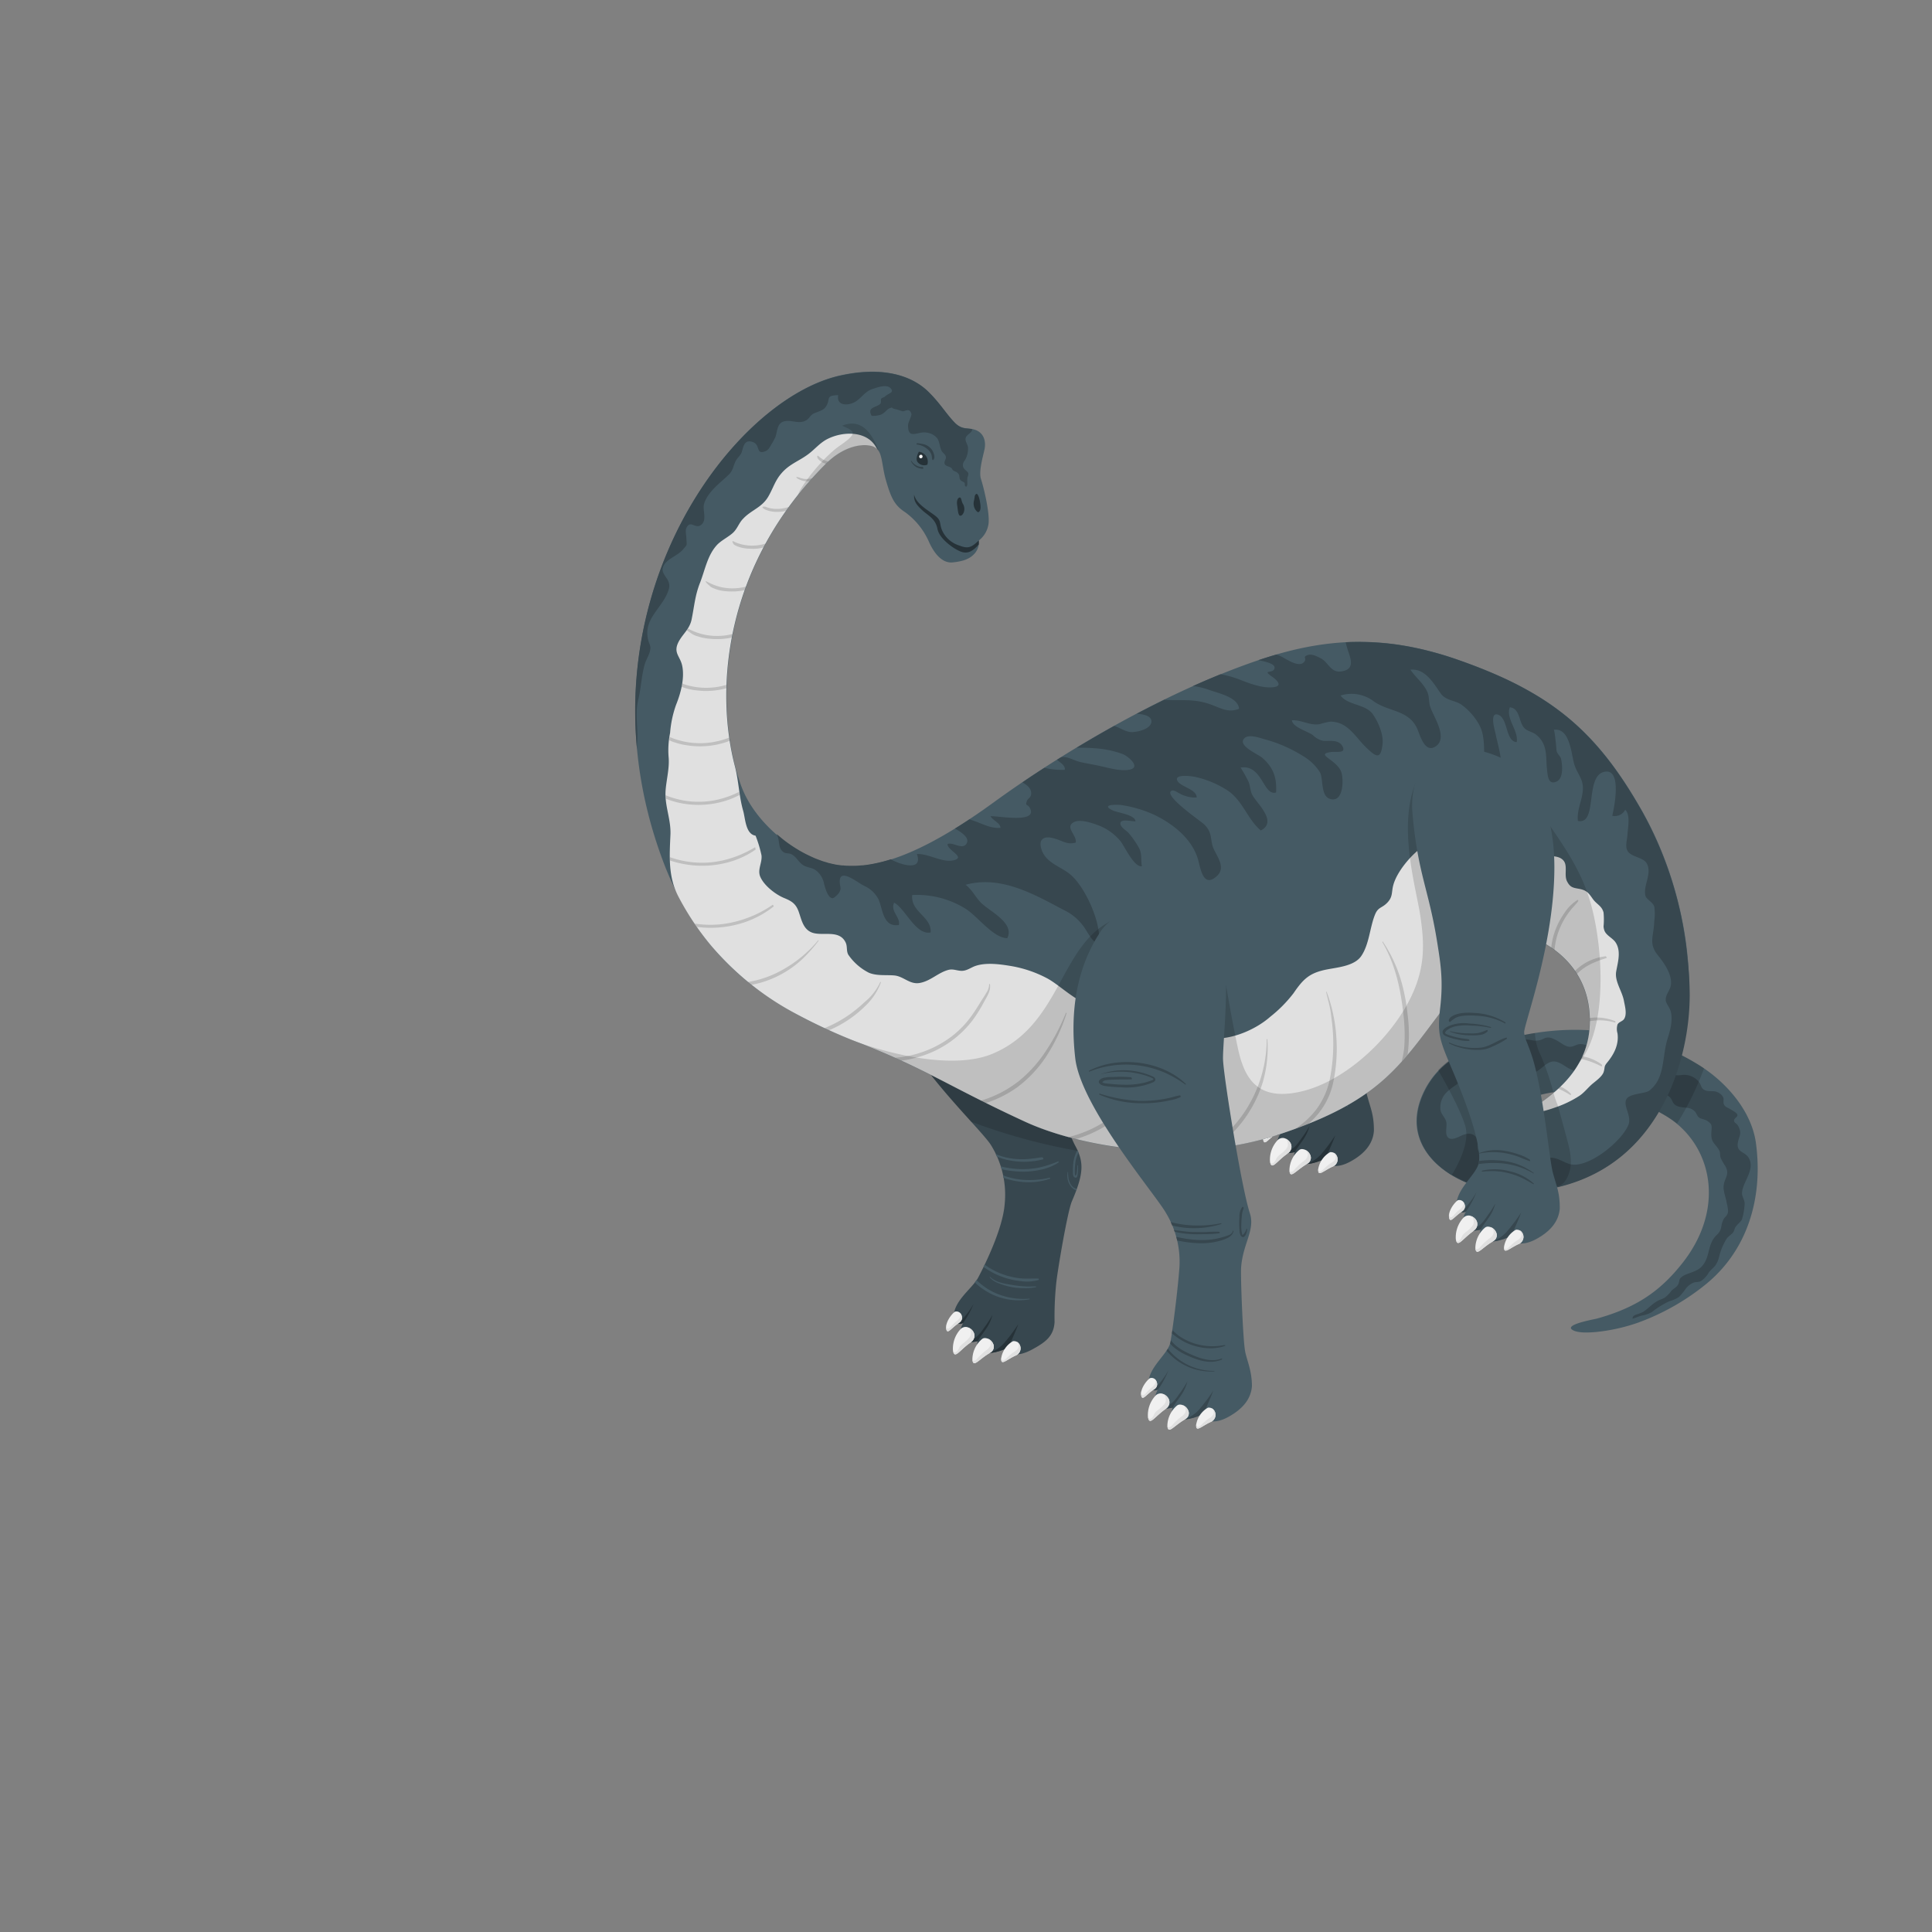 <svg xmlns="http://www.w3.org/2000/svg" viewBox="0 0 500 500"><rect x="0" y="0" width="500" height="500" fill="#808080" stroke="none"/><g id="freepik--dinosaur-2--inject-4"><g id="freepik--Sauropod--inject-4"><g id="freepik--Tail--inject-4"><path d="M375.86,274.81c10.65-6.59,38.15-15.22,64,.94,6.88,4.31,13.44,11.75,14.57,20.06,1.88,13.82-1.93,27.86-13.42,36.93a60.84,60.84,0,0,1-17.16,9.59,47.23,47.23,0,0,1-11,2.41c-2.27.18-4.81.22-6-.63-1.91-1.36,5.81-2.68,6.5-2.88,10.28-2.86,16.41-7.19,22.06-14.35,10.85-13.75,7.86-29.23-2.44-36.84-7-5.16-26.11-12.22-41.2-4-4.25,2.32,0,3.36,0,3.36l-8.28,3Z" style="fill:#455a64"></path><path d="M448.56,318.9c.28-.4.31-.93.59-1.36.39-.6,1.43-1.4,1.68-2a16.23,16.23,0,0,0,.67-3.78c.12-1.15-.67-2-.67-2.9,0-2.77,3.4-6,1.85-9-1-2-3.45-1.42-2.9-4.31.19-1,.77-1.92.53-2.94a4.52,4.52,0,0,0-.66-1.51c-.28-.38-1-.61-.87-1.2s.74-.72.84-1.16-.25-.65-.56-.91a23.32,23.32,0,0,0-2.22-1.29c-.83-.53-.84-1-.78-1.93s-.88-1.68-1.68-2c-1-.42-2.17,0-3.19-.48s-.9-1.36-1.47-2.08a4.91,4.91,0,0,0-3.43-1.86c-.85-.11-2,.27-2.78,0-1.68-.64-.75-1.38-1.19-2.81-.54-1.77-2.88-2.57-4.79-2.82-4-.53-8.13-4.81-12.31-2.6a7,7,0,0,1-5,.45,3.22,3.22,0,0,0-1.74-.15c-.87.24-1.58.8-2.56.62s-2.09-1.1-3.05-1.61c-1.18-.63-2.17-1.1-3.4-.45a4.3,4.3,0,0,1-2.74.44,20.52,20.52,0,0,0-4.22-.38,29.62,29.62,0,0,0-9.15,2.44c-.59.24-7.69,3.29-7.52,3.69l2.16,5c2.14-.64,3.49-2.93,5.67-3.45a10.51,10.51,0,0,1,5.63.27,18.26,18.26,0,0,0,3.67.68c2.53.46,3.12.85,5.24-.56,1.09-.73,2.06-1.91,3.39-2.19,2.72-.58,4.89,3.65,7.89,2,.69-.39.82-1.36,1.67-1.47s1.92,1,2.56,1.45c1.45,1,3.19,2.4,5,2.62,2.1.26,5.08-1.76,6.93-.42.94.69.85,1.91,1.62,2.72,1.33,1.4,3.3,1,4.69,2.11,1.1.9.64,2,2.39,2.58,1.57.49,3,0,4.25,1.26.45.44.57,1.19,1.12,1.6s1.37.44,2,.81c1.63,1,1.24,1.53,1.17,3.27-.09,2.3.84,2.54,1.91,4.19.55.85.22,1.34.5,2.17a14.71,14.71,0,0,0,1.22,2.14c1.13,2.12,0,2.73-.4,4.76-.28,1.51.5,3.17.74,4.72a10,10,0,0,1,.36,2.16c-.08,1.3-.79,1.31-1.24,2.28-.84,1.83-.12,2.4-1.7,3.91-2.57,2.45-1.54,5.73-3.94,8.22-1.6,1.65-4.55,1.63-5.56,3.1-.23.34-.22,1.1-.52,1.56-.45.72-1.19,1-1.73,1.59a8.15,8.15,0,0,1-1.68,1.73c-.62.39-1.45.56-2.11,1-1.27.75-2.31,1.95-3.55,2.73a14.71,14.71,0,0,1-1.75.67,1.94,1.94,0,0,0-.75.43s-.39.66-.09.59c.72-.17,1.46-.56,2.2-.75a8.1,8.1,0,0,0,2.68-.91,22.09,22.09,0,0,1,4.48-2.79,9.27,9.27,0,0,0,2.55-1.14,14.84,14.84,0,0,0,1.85-2.26,5,5,0,0,1,1.92-1.44c.62-.23,1.26-.09,1.88-.38a6.52,6.52,0,0,0,2.09-2.27c.46-.62,1.06-1.08,1.56-1.64a6.5,6.5,0,0,0,1.07-2.27,15.55,15.55,0,0,1,1.84-4.59C447.16,320,448.14,319.49,448.56,318.9Z" style="fill:#37474f"></path><path d="M428,270l-6,14.69A40.33,40.33,0,0,1,433,290c.34.25.68.51,1,.78a74.57,74.57,0,0,0,7-14.31c-.38-.26-.76-.52-1.15-.76A61.09,61.09,0,0,0,428,270Z" style="opacity:0.15"></path></g><path d="M272.92,342.19a84.11,84.11,0,0,1,.44-10.18c.37-3.45,2.91-18.47,4.05-21.13,3.09-7.14,3.16-10.13.88-14.32-3.21-5.89-12-34.93-12.21-39.55s2.92-29.1-2.05-33.59-20-9.74-26.18-.63-6.14,19.42-6.9,35c-.62,12.76,23.13,34.28,25.64,38.77A24.26,24.26,0,0,1,260,311.7c-.51,6.41-5.18,15.78-6.88,19-1.49,2.79-6.75,6.23-6.28,10.61.19,1.73,2.43,1.1,2.43,1.1a6.12,6.12,0,0,0-.86,3.32c.06,1,1.36,1.75,2.22,1.71a22.8,22.8,0,0,0,2.45-.35,2.3,2.3,0,0,0,.18,2.19c.74.85,2.47,1.13,4.55.61a13.48,13.48,0,0,0,3.34-1.28,1.28,1.28,0,0,0,.29,1.41c.65.57,2.43,1,5.78-.83S272.68,345.83,272.92,342.19Z" style="fill:#37474f"></path><path d="M278.29,296.56c-3.21-5.89-12-34.93-12.21-39.55s2.92-29.1-2.05-33.59-20-9.74-26.18-.63-6.14,19.42-6.9,35c-.46,9.53,12.67,23.95,20.39,32.51a155.48,155.48,0,0,0,27.59,7.55C278.74,297.44,278.53,297,278.29,296.56Z" style="opacity:0.15"></path><path d="M257.79,349.88a13.48,13.48,0,0,0,3.34-1.28c.43-1.39,1.52-3.46,2.41-5.92a46.19,46.19,0,0,1-3.68,4.91,8.46,8.46,0,0,1-4.05,2.54A8.07,8.07,0,0,0,257.79,349.88Z" style="fill:#263238"></path><path d="M249.41,347.08a2.41,2.41,0,0,0,1.2.35,22.8,22.8,0,0,0,2.45-.35c.62-1.22,1.79-2.55,2.53-3.78a11.37,11.37,0,0,0,1.26-3,33.06,33.06,0,0,1-1.8,2.83C253.81,344.77,252.68,347.08,249.41,347.08Z" style="fill:#263238"></path><path d="M248.64,341.84a.8.8,0,0,1-1.1-.28c.24,1.72,1.71.84,1.71.84a24.5,24.5,0,0,0,2.73-5A20.42,20.42,0,0,1,248.64,341.84Z" style="fill:#263238"></path><path d="M262.16,347.09a6.2,6.2,0,0,0-3.06,4.46c-.09,1.81,1,.7,3.06-.41.29-.15.56-.27.83-.4a2,2,0,0,0,.38-3.36A1.77,1.77,0,0,0,262.16,347.09Z" style="fill:#f0f0f0"></path><path d="M263.37,347.38a1.51,1.51,0,0,0-.28-.15c.74.6.93,1.7-.51,2.56s-2.38,2.19-2.91,2.31c-.35.08-.49-.41-.54-.73a1.13,1.13,0,0,0,0,.18c-.09,1.8,1,.7,3.06-.41.29-.15.56-.27.83-.4A2,2,0,0,0,263.37,347.38Z" style="fill:#e0e0e0"></path><path d="M254.83,346.29a1.19,1.19,0,0,0-.71.28,7,7,0,0,0-2.47,5.22c.17,2,1.19.64,3.37-.91.47-.33.89-.58,1.38-.89a1.73,1.73,0,0,0,.64-2.2A2.41,2.41,0,0,0,254.83,346.29Z" style="fill:#f0f0f0"></path><path d="M255,350.88c.47-.33.89-.58,1.38-.89a1.73,1.73,0,0,0,.64-2.2,2.69,2.69,0,0,0-1.42-1.38c.92.64,1.21,1.71,0,2.76a15.68,15.68,0,0,0-2.59,2.32c-.66.91-1.36.74-1.37.3C251.82,353.83,252.84,352.43,255,350.88Z" style="fill:#e0e0e0"></path><path d="M250.29,343.45a1.82,1.82,0,0,0-1.77.61,7.44,7.44,0,0,0-1.9,5.42c.34,2.14,1.31.58,3.49-1.24.42-.35.81-.62,1.25-.95a2,2,0,0,0,.44-2.78A2.68,2.68,0,0,0,250.29,343.45Z" style="fill:#f0f0f0"></path><path d="M250.65,343.57a1.93,1.93,0,0,1,0,2.83c-.95,1.14-2,1.45-2.43,2.44s-1.2,1.7-1.59.64c.34,2.14,1.31.58,3.49-1.24.42-.35.81-.62,1.25-.95a2,2,0,0,0,.44-2.78A2.9,2.9,0,0,0,250.65,343.57Z" style="fill:#e0e0e0"></path><path d="M247.12,339.47c-1,.75-2.45,2.78-2.24,4.32s.93.43,2.52-.84c.32-.26.62-.46.95-.7a1.51,1.51,0,0,0,.51-1.83A1.38,1.38,0,0,0,247.12,339.47Z" style="fill:#f0f0f0"></path><path d="M248.86,340.42a2.27,2.27,0,0,0-.36-.58c.36.59,0,1.38-1,2.13s-1.74,2-2.2,1.9-.38-.95-.37-1.15a3,3,0,0,0-.09,1.07c.22,1.54.93.43,2.52-.84.32-.26.62-.46.95-.7A1.51,1.51,0,0,0,248.86,340.42Z" style="fill:#e0e0e0"></path><path d="M277.68,303.19c0,.47-.06,1.41.56,1.57s.6-.58.66-.9a8.25,8.25,0,0,0,.06-2.22c0-.13-.16-.09-.15,0a7.23,7.23,0,0,1-.1,1.61,2.23,2.23,0,0,1-.19.78c-.34.52-.34-.1-.35-.32a16.23,16.23,0,0,1,.18-3.19,7.37,7.37,0,0,1,.78-2.21c-.08-.21-.17-.42-.27-.64a7.88,7.88,0,0,0-1.07,3.2A16,16,0,0,0,277.68,303.19Z" style="fill:#455a64"></path><path d="M234.63,262.62c.8.34,1.61.66,2.43.94a34.8,34.8,0,0,0,10,1.91c.89,0,1.77,0,2.66,0,.41,0,.81,0,1.22-.08a2.48,2.48,0,0,0,1-.18c.5-.27.37-.83,0-1.17a6.57,6.57,0,0,0-2-1,31.87,31.87,0,0,0-11.5-1.83s0,0,0,0a51.63,51.63,0,0,1,8.66,1.33,21.23,21.23,0,0,1,4,1.46,1.5,1.5,0,0,1,.4.2c.33.4-.05.43-.27.47a9.05,9.05,0,0,1-1,.05c-.82,0-1.64,0-2.45,0a35.31,35.31,0,0,1-8.67-1.3,32,32,0,0,1-4.24-1.52c-.3-.13-.67-.25-.8-.57s.16-.63.47-.84a4.48,4.48,0,0,1,2-.66,30,30,0,0,1,10.24,1c.29.07.16-.39,0-.46a23,23,0,0,0-5.57-1.17,21,21,0,0,0-5.07,0c-.95.13-3.27.78-2.87,2.16C233.45,262.06,234.09,262.38,234.63,262.62Z" style="fill:#455a64"></path><path d="M271.66,304.78a22.25,22.25,0,0,1-7.58.49,19.94,19.94,0,0,1-3.51-.75c-.33-.1-.66-.23-1-.36.05.22.08.43.12.65l.47.16a19.08,19.08,0,0,0,3.95.86,17,17,0,0,0,7.59-.76C271.82,305,271.78,304.76,271.66,304.78Z" style="fill:#455a64"></path><path d="M277.79,307.27c-1.19-1-1.37-2.52-1.37-4,0-.08-.07-.06-.09,0a4.62,4.62,0,0,0,.84,3.82,3.49,3.49,0,0,0,1.35,1c.05-.13.09-.26.14-.38A3.22,3.22,0,0,1,277.79,307.27Z" style="fill:#455a64"></path><path d="M266.41,336.09a17.91,17.91,0,0,1-9.91-2,16.49,16.49,0,0,1-3.78-2.82c-.14.2-.29.41-.46.62a17.51,17.51,0,0,0,3.73,2.7,16,16,0,0,0,10.43,1.68C266.5,336.29,266.49,336.08,266.41,336.09Z" style="fill:#455a64"></path><path d="M257.67,298.65c.11.22.22.45.32.68a15.29,15.29,0,0,0,3.39,1,20,20,0,0,0,8.51-.27c.31-.08,0-.59-.27-.56-1.41.19-2.79.43-4.22.49a19.4,19.4,0,0,1-3.88-.22A15.69,15.69,0,0,1,257.67,298.65Z" style="fill:#455a64"></path><path d="M268.72,330.9c-1.62-.07-3.21.09-4.82-.09a19.47,19.47,0,0,1-4.13-.94,19.27,19.27,0,0,1-3.81-1.81c-.39-.24-.77-.51-1.14-.78-.1.21-.2.4-.3.6.33.23.66.45,1,.66a19.17,19.17,0,0,0,4.14,2,19.54,19.54,0,0,0,4.46,1,10.81,10.81,0,0,0,4.67-.29C268.91,331.15,268.83,330.9,268.72,330.9Z" style="fill:#455a64"></path><path d="M273.84,300.57a29.64,29.64,0,0,1-5,1.61,21.86,21.86,0,0,1-5.17.37,24.71,24.71,0,0,1-4.68-.69c.08.25.16.49.23.74a26.35,26.35,0,0,0,4.62.6,20.19,20.19,0,0,0,5.26-.43,13.14,13.14,0,0,0,4.84-1.92C274,300.78,274,300.52,273.84,300.57Z" style="fill:#455a64"></path><path d="M268.05,332.92c-.94,0-1.88.07-2.82,0a29,29,0,0,1-3.36-.39c-1.95-.32-4.19-.64-5.64-2.09-.07-.07-.12.09-.08.14a5.39,5.39,0,0,0,2.32,1.54,18.79,18.79,0,0,0,3.21.95,15.66,15.66,0,0,0,3.27.29,13.1,13.1,0,0,0,3.13-.24C268.17,333.14,268.15,332.92,268.05,332.92Z" style="fill:#455a64"></path><path d="M250.17,266.56a36.3,36.3,0,0,1-4.3.19,41.18,41.18,0,0,1-4.44-.28c-.81-.09-1.61-.22-2.42-.35a19.8,19.8,0,0,0-2.31-.35c-.07,0-.1.14,0,.17a17.51,17.51,0,0,0,4.8,1.08,39.84,39.84,0,0,0,4.62.32,36.13,36.13,0,0,0,4.65-.24,5,5,0,0,0,3.45-1.4c.09-.1,0-.37-.16-.29A10.65,10.65,0,0,1,250.17,266.56Z" style="fill:#455a64"></path><path d="M353.76,283.33c.94,3.56,1.81,5.08,1.81,9.29-.24,3.63-2.75,6.18-6.11,8s-5.35,1.05-6,.47a1.3,1.3,0,0,1-.29-1.41,13.49,13.49,0,0,1-3.34,1.29c-2.07.52-3.8.23-4.55-.61a2.3,2.3,0,0,1-.18-2.19,23.86,23.86,0,0,1-2.44.34c-.87,0-2.17-.74-2.23-1.7a6.18,6.18,0,0,1,.87-3.33s-2.24.63-2.43-1.09c-.48-4.38,4.74-8.1,5.64-11.13,1.39-4.63-4.36-18.82-6.73-24.36-3.45-8.07-3.92-9.41-3.14-16.33s1.43-9.46,2.35-15.63c1.66-11.17-7.28-29.62-9.56-34.68-2.84-6.33,2-19.68,17.74-15.94s18.93,17.93,19,29.89c.07,19.94-8,41.17-7.81,43s.9,2.57,2.16,6.55C351.37,262.86,352.83,279.78,353.76,283.33Z" style="fill:#37474f"></path><path d="M339.83,301a13.27,13.27,0,0,0,3.34-1.28c.43-1.38,1.52-3.46,2.41-5.92a46.26,46.26,0,0,1-3.67,4.92,8.65,8.65,0,0,1-4.06,2.54A8,8,0,0,0,339.83,301Z" style="fill:#263238"></path><path d="M331.46,298.17a2.26,2.26,0,0,0,1.2.35,23.86,23.86,0,0,0,2.44-.34c.63-1.22,1.79-2.55,2.53-3.79a11,11,0,0,0,1.26-3s-1,1.83-1.8,2.84C335.86,295.87,334.73,298.18,331.46,298.17Z" style="fill:#263238"></path><path d="M330.69,292.94a.81.81,0,0,1-1.11-.28c.24,1.72,1.72.83,1.72.83a23.47,23.47,0,0,0,2.72-5.05A20.21,20.21,0,0,1,330.69,292.94Z" style="fill:#263238"></path><path d="M344.21,298.19a6.22,6.22,0,0,0-3.07,4.45c-.09,1.81,1,.7,3.07-.4.29-.15.55-.28.83-.4a2,2,0,0,0,.37-3.37A1.74,1.74,0,0,0,344.21,298.19Z" style="fill:#f0f0f0"></path><path d="M345.41,298.47l-.27-.14c.74.6.93,1.7-.52,2.56s-2.38,2.19-2.9,2.3c-.36.08-.49-.4-.55-.72a1.22,1.22,0,0,1,0,.17c-.09,1.81,1,.7,3.07-.4.29-.15.55-.28.83-.4A2,2,0,0,0,345.41,298.47Z" style="fill:#e0e0e0"></path><path d="M336.88,297.38a1.18,1.18,0,0,0-.71.29,7,7,0,0,0-2.47,5.22c.17,2,1.18.64,3.37-.91.46-.34.88-.58,1.37-.89a1.74,1.74,0,0,0,.65-2.2A2.44,2.44,0,0,0,336.88,297.38Z" style="fill:#f0f0f0"></path><path d="M337.07,302c.46-.34.88-.58,1.37-.89a1.74,1.74,0,0,0,.65-2.2,2.71,2.71,0,0,0-1.43-1.38c.92.64,1.21,1.71,0,2.76a14.75,14.75,0,0,0-2.58,2.32c-.67.91-1.36.74-1.37.3C333.87,304.93,334.88,303.53,337.07,302Z" style="fill:#e0e0e0"></path><path d="M332.34,294.54a1.83,1.83,0,0,0-1.77.62,7.4,7.4,0,0,0-1.9,5.42c.34,2.14,1.3.58,3.48-1.24.43-.35.82-.62,1.25-.95a2,2,0,0,0,.44-2.78A2.72,2.72,0,0,0,332.34,294.54Z" style="fill:#f0f0f0"></path><path d="M332.7,294.67a1.93,1.93,0,0,1,0,2.83c-.95,1.14-2,1.45-2.42,2.44s-1.2,1.69-1.59.64c.34,2.14,1.3.58,3.48-1.24.43-.35.82-.62,1.25-.95a2,2,0,0,0,.44-2.78A2.79,2.79,0,0,0,332.7,294.67Z" style="fill:#e0e0e0"></path><path d="M329.16,290.56c-1,.76-2.45,2.78-2.23,4.32s.93.44,2.51-.84c.33-.26.62-.45,1-.7a1.51,1.51,0,0,0,.51-1.82A1.4,1.4,0,0,0,329.16,290.56Z" style="fill:#f0f0f0"></path><path d="M330.91,291.52a2.13,2.13,0,0,0-.37-.58c.37.58,0,1.38-1,2.12s-1.73,2-2.19,1.9-.38-.94-.37-1.14a2.78,2.78,0,0,0-.09,1.06c.21,1.54.93.44,2.51-.84.33-.26.62-.45,1-.7A1.51,1.51,0,0,0,330.91,291.52Z" style="fill:#e0e0e0"></path><path d="M337.72,245.72a23,23,0,0,0-5.6-.9,10,10,0,0,0-5.41.71c-.51.27-1.45.78-1.47,1.45s.6,1,1.08,1.19a16,16,0,0,0,2.8.81,9.59,9.59,0,0,0,3,.32c.19,0,0-.36-.08-.39-.75-.16-1.53-.2-2.28-.34a18.73,18.73,0,0,1-2.21-.54,11.18,11.18,0,0,1-1.11-.38c-.13-.06-.46-.19-.53-.33s.16-.53.31-.66a5.51,5.51,0,0,1,2.18-1.08,13.45,13.45,0,0,1,4.2-.22,25.35,25.35,0,0,1,5.07.59C337.8,246,337.82,245.75,337.72,245.72Z" style="fill:#455a64"></path><path d="M326.84,244c0,.18.17.52.38.38a13,13,0,0,1,1.35-1,5.22,5.22,0,0,1,1.54-.49,15.91,15.91,0,0,1,3.65-.09,17.06,17.06,0,0,1,7.64,2c.15.09.18-.21.07-.28a16.7,16.7,0,0,0-8.23-2.44,13.71,13.71,0,0,0-3.73.17C328.62,242.47,327.06,243,326.84,244Z" style="fill:#455a64"></path><path d="M344.24,281.08a20.17,20.17,0,0,0-5-.87,24.05,24.05,0,0,0-4.57.18,5.88,5.88,0,0,1-.14.79l.14,0a26,26,0,0,1,4.75-.25,19.71,19.71,0,0,1,9.35,2.69c.07,0,.11-.13.05-.17A17.76,17.76,0,0,0,344.24,281.08Z" style="fill:#455a64"></path><path d="M348.76,286.41c.1,0,.11-.15.06-.2a13.65,13.65,0,0,0-6.14-3.14,15,15,0,0,0-7.22-.17c-.1,0-.07.26,0,.25a28.69,28.69,0,0,1,3.34-.13,18.16,18.16,0,0,1,3.51.53,18.57,18.57,0,0,1,3.22,1.11C346.67,285.17,347.69,285.83,348.76,286.41Z" style="fill:#455a64"></path><path d="M341.32,278.35a20.44,20.44,0,0,1,3,.75c1.16.38,2.25.95,3.41,1.32.24.08.17-.3,0-.38a11.6,11.6,0,0,0-2.92-1.36,20.46,20.46,0,0,0-3.46-.9,12.71,12.71,0,0,0-6.72.58s0,.07,0,.11A18.08,18.08,0,0,1,341.32,278.35Z" style="fill:#455a64"></path><path d="M338.13,250.78a21.33,21.33,0,0,0,3.71-2c.1-.07.06-.36-.09-.32-2.45.7-4.45,2.52-7.08,2.64a16.31,16.31,0,0,1-7.69-1.35c-.11-.06-.13.2,0,.25a16.51,16.51,0,0,0,7.58,1.65A7.94,7.94,0,0,0,338.13,250.78Z" style="fill:#455a64"></path><path d="M334.62,247.25a12.56,12.56,0,0,1-2.6.12,21.65,21.65,0,0,1-4.81-.56s-.08.11,0,.13a14.49,14.49,0,0,0,5.39.92,11,11,0,0,0,2.29-.09,3.07,3.07,0,0,0,2-.94c.08-.11,0-.4-.2-.34A11.38,11.38,0,0,1,334.62,247.25Z" style="fill:#455a64"></path><path d="M390.23,290.29c13.93-6.89,21-14.85,21.18-25.57.35-17.6-15.93-22.81-17.1-22.66s-11.24,6.3-21.74,20.16-15.91,22.83-41.27,31.27-52.7,3-66.06-3.2C246,281.41,240,276.83,223,270.13c-20.18-7.95-40.83-18.61-51.59-47.76-23.51-63.67,17.29-118.92,46.07-125.22,11-2.42,18.47,0,22.78,4.24,3,3,4.45,5.5,6.63,7.8s3.49,1.26,5.67,2.12,2.62,3.11,2.24,4.94-1.57,5.78-.92,7.74,2.35,8.83,1.94,11.64a6.6,6.6,0,0,1-2.49,4.24,4.48,4.48,0,0,1-1,3.27c-1.26,1.49-3,2.13-5.79,2.41s-4.88-2.47-6.2-5.49a18.74,18.74,0,0,0-6.16-7.55c-2.74-1.77-3.64-3.84-4.9-8.22s-.77-8-3.44-8.86-7.49,0-12,4.52c-28.38,28.23-29.15,63.54-22.06,83.32,3.56,9.92,14.76,18.87,24.59,20.57,11.59,2,25.68-5.2,40.91-16.27,16.23-11.8,42.5-27.82,67.85-36.53,17.38-6,33-7,52.14-.31,23.9,8.35,35.8,18.15,47.71,39.17s16.57,50.63,7.19,72-26.26,25.89-38.42,26.63c-14.48.89-32.77-9.45-25.5-25.49,5.35-11.83,18.38-13.26,18.38-13.26Z" style="fill:#455a64"></path><path d="M436.73,248.14c-.14-1.58-.33-3.17-.55-4.76-.12-.79-.24-1.58-.37-2.37a96.82,96.82,0,0,0-10.9-31.11c-7.82-13.8-15.63-22.76-26.83-29.65a87.15,87.15,0,0,0-8.62-4.61c-3.72-1.73-7.78-3.34-12.26-4.91h0c-1.11-.39-2.2-.74-3.28-1.08l-.39-.12c-1-.3-2-.58-3-.84l-.64-.17q-1.38-.36-2.73-.66l-.85-.18c-.84-.18-1.67-.34-2.5-.48l-1-.17c-.7-.12-1.39-.22-2.08-.31l-1.44-.17-1.41-.14-2.11-.15-1-.06-2.57-.06h-.66c-1.1,0-2.19,0-3.28.09h0a23.48,23.48,0,0,0,.85,2.88c.78,2.32,1,4.17-1.89,4.64s-3.35-2.38-5.54-3.46c-.84-.42-2.24-1.13-3.23-.77-1.5.56-.17.78-.88,1.72-1.42,1.86-5-1-6.51-1.58l-.7-.27h0c-1.54.45-3.1.93-4.68,1.46,1.37.29,4.3.83,4.18,2-.17,1.67-3.5.26-.66,2.26,1.31.91,2.95,2.52.15,2.76s-6-1-8.55-2a24.84,24.84,0,0,0-4.95-1.37l-3.38,1.41-.45.19-3.3,1.45a18,18,0,0,1,4.21,1c2.38.87,7.51,1.88,7.74,4.89-2.63,1-4.31.05-6.71-.89-3.24-1.26-5.53-1.36-9-1.36-1.18,0-2.41,0-3.65-.09l-3.32,1.66-.45.23c-1.12.57-2.23,1.14-3.34,1.73h0c2.21.15,3.88.71,3.78,2.09-.13,1.86-3.48,2.6-4.94,2.66-1.62.06-3.18-1.15-4.69-1.59h0c-3.33,1.85-6.57,3.73-9.69,5.62,1.55,0,3.1,0,4.57.15a25.15,25.15,0,0,1,7.39,1.53c1.55.67,5,3.65,1.28,4.08-2.15.25-4.56-.41-6.64-.89-1.85-.43-3.72-.73-5.57-1.13s-3.43-1.63-5.12-1.24l-1,.62c.73.73,2.18,1.4,2,2.61a19.6,19.6,0,0,1-5.26-.52h0q-3,1.91-5.7,3.77c1.16.69,2.2,1.45,2.26,2.71s-.82,1.31-1.11,2.11c-.51,1.45.19.67.79,1.85,2.09,4.11-8.66,1.89-10.19,2.1.59,1.1,2.55,1.73,2.56,3-2.6.2-4.75-1.12-7.15-1.91l-.85-.31c-1.27.84-2.52,1.64-3.77,2.41h0c1.77,1,4,2.48,2.91,4s-3.46-.59-4.83,0c-.09,1.65,4.79,3.36,1.65,4.18-2.95.77-6.54-1.75-9.59-1.6,1.71,4.69-4.54,2.68-6.73,1.36h0c-.59.19-1.17.36-1.75.51l-.27.08c-1.13.29-2.26.54-3.36.72l-.31.05c-.54.09-1.07.16-1.61.21h0c-.54,0-1.06.09-1.59.11l-.34,0c-.51,0-1,0-1.52,0h0c-.51,0-1,0-1.51-.09l-.36,0c-.5-.05-1-.11-1.48-.19s-1.28-.26-1.93-.43c-.17,0-.34-.1-.51-.15-.48-.14-1-.28-1.45-.45l-.51-.19c-.49-.18-1-.37-1.48-.58l-.43-.2c-.52-.23-1-.47-1.56-.74l-.32-.17c-.56-.29-1.11-.6-1.67-.93l-.19-.12c-.6-.36-1.18-.73-1.76-1.13l-.09-.06c-.61-.42-1.21-.85-1.79-1.31l0,0c-.6-.47-1.19-1-1.77-1.46h0c.1.22.2.43.28.65.52,1.37.11,3.06,1.47,4,.62.44,1.33.24,1.94.51,1.28.57,1.8,1.8,2.82,2.63,1.41,1.13,2.73.61,4.12,2l.45.49a5.93,5.93,0,0,1,1.21,2.66c.24.89.93,3.59,2.16,3.66.43,0,1.49-1.08,1.68-1.39.72-1.18.27-1.42.2-2.69-.23-4,4.47-.05,6.27.85a7.72,7.72,0,0,1,3.76,3.53c1.15,2.59,1.13,7.25,5.26,6.63.49-2-2.28-3.51-1.22-5.79,2.89,1.52,5.59,8.5,9.45,7.72.33-4.09-5.21-5.25-4.77-9.69a23.87,23.87,0,0,1,13.6,3.42c3.21,1.88,7.28,7.71,11,7.75,2-3.95-4.55-6.92-6.79-9.16-1.4-1.4-2.36-3.46-4-4.66,9-2.49,17.61,2.37,25.2,6.42a13.39,13.39,0,0,1,5.35,4.38c1,1.28,2.4,4.57,3.93,4.19.78-4.9-3.56-14.69-7.61-17.85-2.4-1.88-5.88-2.81-7.1-5.95-.28-.74-.61-2-.11-2.72.8-1.14,2.53-.7,3.66-.35,1.85.57,3.11,1.58,5.19.95.34-1.9-2.85-3.93-.57-5.23,1.58-.91,4.54.09,6.08.65a13.63,13.63,0,0,1,6.17,4.35c1.09,1.5,3.48,6.68,5.44,6.37-.32-1.68.11-3.24-.79-4.81a23,23,0,0,0-2.74-3.9c-.52-.56-2.3-1.55-2-2.58s3-.27,3.87-.35c-.12-1.71-4.54-2.19-5.87-2.81-3.47-1.63,1.35-1.58,2.65-1.33a31.76,31.76,0,0,1,8.18,2.51c4.86,2.35,9.86,6.32,11.3,11.77.64,2.41,1.39,7.21,4.84,4,2.52-2.34-.36-5.39-1.09-7.59-.64-1.9-.13-3.75-2.24-5.76-1.08-1-10.6-7.47-8.46-8.68.58-.34,1.53.41,2,.63a8.4,8.4,0,0,0,4.53,1.11c0-2.2-4.16-2.72-5-4.35-.91-1.83,3.77-1.16,4.56-1a25.36,25.36,0,0,1,7.94,3.21c4.37,2.57,5.54,7.72,9.1,10.67,4.44-2.31-1.05-7-2.24-9.26-.46-.89-.52-2.45-1-3.49a38.4,38.4,0,0,0-2-3.53c5.7-.89,5.83,7.43,9.19,6.44.2-3.75-.61-6.4-3.61-9-1.08-.93-6.66-3.21-4.5-5.11,1.12-1,3.79-.05,5,.3a36.37,36.37,0,0,1,10.14,4.42,12.86,12.86,0,0,1,4.3,4.13c1,1.86.08,6.41,2.88,7,3.27.69,3.25-5.08,2.72-6.86-.45-1.52-2-2.68-3.2-3.57-1.37-1-1.7-1.46.47-1.77,1.34-.19,4,.46,3-1.46s-3.49-1.3-5-1.44a5.46,5.46,0,0,1-2.66-1.46c-1.29-1-5.33-2.07-5.44-3.87,2.62-.11,4.58,1.45,7.24,1a16.27,16.27,0,0,1,2.7-.64c4.53,0,6.42,3.93,9.23,6.65,2.62,2.52,3.85,3.33,4.29-.93.25-2.47-1.14-5.67-2.54-7.66-1.87-2.65-6.52-2.27-8.32-4.82a9.47,9.47,0,0,1,8.24,1.26c3.87,3,9.23,2.3,11.53,7.2.7,1.49,1.87,6.37,4.6,4.84,3.84-2.16-.62-8.16-1.26-10.67-.3-1.15-.15-2.27-.62-3.43-.93-2.28-3.09-3.87-4.43-5.89,3.79-.37,5.94,3.43,7.79,6.07,1.34,1.92,3.41,1.78,5.22,2.85a15.79,15.79,0,0,1,4.86,5.47c1.73,3.26.88,7.14,1.52,10.64.78,4.3,3.64,8.18,4.14,1.23.24-3.25-.88-6.73-1.54-9.89-.17-.78-1.49-5.24.52-4.77,2.85.67,2,7,5,7.14.53-3-2.9-6.06-1.78-9,2.64.24,2.31,3.82,3.71,5.32.85.92,2.16,1,3.13,1.79a6.35,6.35,0,0,1,1.95,2.58c.8,1.93.59,4.2.82,6.24.2,1.88.34,4.26,2.49,3.28,1.84-.84,1.5-4.24,1.18-5.79-.18-.91-1.14-1.33-1.22-2.44,0-.55-.47-5.18-.69-5.15,4.36-.66,4.53,6.73,5.41,9.23s2.34,3.56,2.11,6.47c-.21,2.67-1.56,5.06-1.28,7.87,5.35,1.13,1.54-12.17,7.2-12.76,4.13-.44,2.27,9.09,1.7,11.43a3,3,0,0,0,3.35-1.56c1.42,1.34.69,4.62.57,6.58-.07,1.28-.62,2.82,0,4,.89,1.7,4.1,1.67,5,3.3,1.48,2.6-1,5.8-.33,8.39.28,1,1.86,1.54,2.29,2.83a12.55,12.55,0,0,1,0,3.62c-.12,4.09-1.57,5.83.91,8.92,1.57,1.95,3.69,4.86,3.4,7.6-.16,1.5-1.39,2.48-1.35,4,0,.87,1.11,2,1.34,3.1.53,2.53-.26,4.92-.92,7.11-1.39,4.62-.56,10-4.62,13.21-1.15.91-5.14.68-6,2.29s1.37,4.29.59,6.46c-1.54,4.28-10.82,11.87-15.48,10.22-2.15-.76-3.3-1.93-5.81-1.46s-3.89,1.09-6.74.8c-1.89-.2-3.93.47-5.74-.15-1.34-.46-4-1.09-4.91-2.26-.8-1-.1-2.37-.62-3.48-.62-1.3-2-1.43-3.32-1-1.09.34-3.17,1.84-4.2.64-.75-.86-.13-2.85-.36-3.92s-1.22-1.84-1.48-2.94a5.54,5.54,0,0,1,.86-3.89c1.49-2.1,4.34-3.15,6-5.17a3.8,3.8,0,0,0,1.09-2.85,5.62,5.62,0,0,1,.88-3.24c.68-.77,2.05-.61,1.94-1.75-4.2,1.22-11.53,4.43-15.21,12.58-3.38,7.45-1.24,13.66,3.47,18.1l.44.4.27.23c.22.19.44.38.67.56s.27.21.41.31l.5.38.83.57.2.14a32.28,32.28,0,0,0,18.71,4.8h0c12.16-.74,29-5.27,38.42-26.63a63.81,63.81,0,0,0,5-24.26A86.26,86.26,0,0,0,436.73,248.14Z" style="fill:#37474f"></path><path d="M171.89,146.14c1-1.6,3.56-2.4,4.82-3.88s1-.89.93-2.9c0-.75-.35-2.05,0-2.73,1.08-2.25,2.33.48,3.88-.85s.19-3.79.72-5.48c1-3.14,4.28-5.41,6.41-7.51,1.08-1.06,1.08-2.15,1.74-3.47.37-.75,1.14-1.36,1.47-2.08.5-1.1.5-3.74,3-2.83,2,.73.67,3.36,3.2,2.37,1-.4,1.21-1.27,1.73-2,.11-.17.78-1.42.85-1.6.56-1.42.4-3.55,2.14-4.09s3.4.49,5.14,0c1.41-.43,1.58-1.37,2.37-1.9s2.55-.82,3.26-1.7c1.66-2.09-.24-3.17,3.38-3.22-.44,2.39,1.7,2.72,3.47,2.14,2.28-.75,3.08-3,5.4-3.74,1.12-.35,3.65-1.36,4.69-.19s-.52,1.24-1.39,2.08c-.27.27-.71.32-1,.58s.07,1-.28,1.37c-1,1-3.52.79-2.24,3.1a5.79,5.79,0,0,0,2-.19c1.26-.25,1.9-1.49,2.59-1.74,1.29-.47,0-.1,1.67.22.36.07,1.36.44,1.74.53.57.13,1.73-1.06,2.29.65.15.48-.88,2.25-.87,3,0,3.88,2.53,1.47,4.72,1.87a4.18,4.18,0,0,1,2.85,1.5c.66,1,.58,2.2,1.12,3.23.31.59,1.15,1,1.11,1.73,0,.47-.47,1.05-.36,1.52.2.82,1.35.72,1.84,1.24.13.14.16.33.28.47a2,2,0,0,0,.62.37,1.79,1.79,0,0,1,1,.83c.21.54,0,1,.47,1.49.26.26.7.34.93.58s0,.57.2.85c.36.53.56-.19.58-.52a12,12,0,0,1,0-1.58c.11-.5.44-1,.09-1.44s-1.2-.9-1.25-1.68c-.07-1,.62-1.35.87-2.14a5.72,5.72,0,0,0,.44-2.69c-.12-.77-.79-1.55-.6-2.31.24-1,1.48-1.24,1.69-2.16,0,0,0-.09-.06-.17-1.59-.3-2.8.08-4.59-1.82-2.18-2.3-3.61-4.83-6.63-7.8-4.31-4.24-11.75-6.66-22.78-4.24C193.05,102.49,160,143,164.86,194c0-.76,0-1.52.07-2.28.21-3.76-.64-6.93.26-10.68.73-3.05.82-6.16,1.65-9.07.33-1.13,1-2.16,1.32-3.27.44-1.69-.11-1.66-.47-3.33-1.17-5.47,4-8.11,5.4-12.9C173.94,149.56,170.3,148.74,171.89,146.14Z" style="fill:#37474f"></path><g id="freepik--Face--inject-4"><path d="M240,120.25a2.6,2.6,0,0,0-2.19-3.34s-1,1.65-.37,2.62A2.14,2.14,0,0,0,240,120.25Z" style="fill:#263238"></path><path d="M238.75,120.83c-.15,0-.29,0-.43,0a3.11,3.11,0,0,1-.44-.08,3.6,3.6,0,0,1-.92-.41,3.45,3.45,0,0,1-.67-.54,3.92,3.92,0,0,1-.27-.33s-.07-.11-.11-.15a.47.47,0,0,1-.14-.14s0,0,0,0,0,.2.06.29a.94.94,0,0,0,.12.22,2.7,2.7,0,0,0,.27.39,3.19,3.19,0,0,0,.74.68,3.06,3.06,0,0,0,.86.4,3.88,3.88,0,0,0,.49.11,2.31,2.31,0,0,0,.52.06C239,121.37,239,120.84,238.75,120.83Z" style="opacity:0.25"></path><path d="M241.65,117.37a3.52,3.52,0,0,0-.93-1.49,3.57,3.57,0,0,0-1.53-.88,11.45,11.45,0,0,0-1.83-.3c-.14,0-.24.3-.07.33a4.94,4.94,0,0,1,1.63.48,5.67,5.67,0,0,1,1.41,1,3.22,3.22,0,0,1,.7,1.11c.17.44.1.91.27,1.35,0,.07.09.13.16.09C242,118.73,241.81,117.85,241.65,117.37Z" style="opacity:0.25"></path><path d="M238.73,118.31a.46.46,0,0,1-.6.26.47.47,0,0,1,.33-.87A.48.48,0,0,1,238.73,118.31Z" style="fill:#fafafa"></path><path d="M249.38,132.69a2.52,2.52,0,0,0-.23-2.37c-.42-.83-.34-1.81-.94-1.52s-.6,1.33-.49,2c.18,1.2.24,2.63.78,2.67C248.84,133.49,249.13,133.22,249.38,132.69Z" style="fill:#263238"></path><path d="M252.41,131.88a3,3,0,0,1-.32-2.41c.21-.9.07-1.25.5-1.6s.86,1,1,1.83c.21,1.19.35,2.32-.27,2.79C253.05,132.7,252.77,132.34,252.41,131.88Z" style="fill:#263238"></path><path d="M253.3,139.87c-1.91,1.85-2.77,2.19-5,1.32a7.22,7.22,0,0,1-4.39-3.72c-1-2.12,0-2.65-2.2-4.24s-4.62-3-5.14-5.22c-.13,1.81.76,2.77,2.12,4.05s3.4,2.11,3.92,4.81,4.48,5.33,6.11,5.91,3,0,4.59-1.9Z" style="fill:#263238"></path></g><path d="M415,239.75a19.35,19.35,0,0,0,0-3.57c-.42-1.76-1.81-2.14-2.8-3.56-1.17-1.67-1.65-2.27-3.79-2.64-1.44-.25-2.11-.43-2.86-1.89-.83-1.62.23-4-.9-5.35-1.34-1.66-4.35-1-6.2-1.32-2.52-.39-4.14-2.07-6.46-3a43.92,43.92,0,0,0-8.18-2.42,20.57,20.57,0,0,0-16.1,3.5c-2.8,2.08-6.22,6.21-7.12,9.54-.51,1.84-.07,3-1.53,4.54s-2.39,1.07-3.23,3.17c-1.34,3.33-1.47,7.66-3.56,10.7-1.76,2.54-6,2.89-8.79,3.43-4.56.88-6.17,2.43-8.73,6.18a34.46,34.46,0,0,1-6,6.07c-4.08,3.6-11.21,6.58-16.75,5.36-2.52-.56-3-2-4.82-3.49-2.17-1.79-4.71-2.24-7.36-2.67a54.72,54.72,0,0,1-8.36-1.77c-1.61-.52-3.24-1.4-5-1.34-1,0-2.36,1-2.82,1-4.13.13-9-5.06-12.58-7a31,31,0,0,0-9.63-3.25c-2.82-.46-6.37-.93-9.12.06-1,.37-2,1.12-3.16,1.21-1.31.1-2.4-.6-3.76-.22-2.65.73-4.58,2.88-7.37,3.37-2.61.46-4.17-1.75-6.63-1.95-2.13-.17-4.52.15-6.53-.7a14.24,14.24,0,0,1-5.32-4.66c-.55-1-.2-2.08-.66-3.1-1.69-3.69-6.38-1.44-9.08-2.78-2.05-1-2.43-3.44-3.13-5.34s-1.7-2.63-3.68-3.43c-2.16-.87-5.25-3.19-6.24-5.55-.78-1.86.56-3.62.32-5.55a32.27,32.27,0,0,0-1.53-5.06c-2.6-.37-2.65-4.5-3.2-6.4-1.09-3.79-1.15-7.73-2.14-11.54C184.91,178,187.6,146,213.77,120c4.55-4.53,9.37-5.33,12-4.52a2.68,2.68,0,0,1,1.2.75c-2.15-4.76-8.66-4.8-13-2.53-1.85,1-3.07,2.54-4.74,3.8-2.47,1.86-4.91,2.56-7,5-1.65,1.9-2.13,3.83-3.39,6-1.68,2.9-4.43,3.47-6.57,5.8-1,1-1.44,2.52-2.55,3.56s-2.79,1.84-4,3c-2.61,2.68-3.23,6.58-4.55,9.94s-1.46,6-2.19,9.54c-.54,2.59-2.44,3.83-3.48,6-1.26,2.7.56,3.51,1.06,6,.66,3.22-.41,7.12-1.57,10a27.9,27.9,0,0,0-1.57,7.34,22.23,22.23,0,0,0-.4,6.07c.3,2.86-.51,5.8-.75,8.63-.35,4.06,1.41,7.56,1.24,11.65-.25,5.57-.61,10.82,2,15.89A70.81,70.81,0,0,0,184,244.69a74.59,74.59,0,0,0,20.86,17.07A144.32,144.32,0,0,0,223,270.13c17,6.7,23,11.28,42.27,20.16,13.36,6.17,40.7,11.65,66.06,3.2s30.78-17.41,41.27-31.27,20.56-20,21.74-20.16,17.45,5.06,17.1,22.66c-.19,9.51-5.76,16.85-16.74,23.2,2.33.59,6.26-.76,8.08-1.41a27.9,27.9,0,0,0,5.94-2.89c1.37-.9,2.29-2.24,3.6-3.29.88-.72,2.36-1.81,2.7-2.89.4-1.26,0-1.32.86-2.39,1.85-2.22,3.12-4.73,2.73-7.61a4,4,0,0,1,0-2.3c.36-.69,1.25-.78,1.68-1.39.83-1.22.27-3.26,0-4.63-.45-2.67-2.53-5.16-2-7.82.44-2.41,1.29-5.23-.2-7.44-.75-1.11-2.48-1.8-2.89-3.1A3.68,3.68,0,0,1,415,239.75Z" style="fill:#e0e0e0"></path><g style="opacity:0.15"><path d="M270.6,273.64A45.1,45.1,0,0,0,276,262.3c0-.11-.09-.3-.16-.13a53.49,53.49,0,0,1-5.11,9.74,33.9,33.9,0,0,1-7.05,7.87,29.36,29.36,0,0,1-9.79,5.06l1.26.62a29.86,29.86,0,0,0,8-4A31.7,31.7,0,0,0,270.6,273.64Z"></path><path d="M214.34,119.41a4.6,4.6,0,0,1-1.26-.44,12.33,12.33,0,0,1-1.35-1c-.12-.09-.22,0-.23.16,0,.6.72,1.16,1.16,1.43a5,5,0,0,0,1.06.47s0,0,.05,0Z"></path><path d="M383.54,248.28a22.32,22.32,0,0,0-6.14-11.88,32.8,32.8,0,0,0-7.09-5.3c-.18-.1-.18.25-.06.33,4,2.85,7.84,6,10.16,10.39a22.4,22.4,0,0,1,2.44,8.82c.31-.29.61-.58.91-.85C383.7,249.28,383.63,248.78,383.54,248.28Z"></path><path d="M417.92,264.63c.23.07.21-.32,0-.38a13.16,13.16,0,0,0-4.52-.92,12.72,12.72,0,0,0-2,.14c0,.27,0,.54,0,.82A14,14,0,0,1,417.92,264.63Z"></path><path d="M362.74,274.72c.51-.57,1-1.15,1.51-1.73l.09-.51a39.62,39.62,0,0,0-.07-10,49.16,49.16,0,0,0-1.78-9.07,36.83,36.83,0,0,0-4.61-9.71c-.08-.1-.15.07-.11.15,3.12,5.29,4.59,11.5,5.3,17.56a46.59,46.59,0,0,1,.35,9.66A21.69,21.69,0,0,1,362.74,274.72Z"></path><path d="M408.12,252.09c.07-.08.14-.17.22-.25,2-2,4.67-3.05,7.36-3.88.21-.07,0-.49-.18-.47a13.35,13.35,0,0,0-7.92,3.8C407.78,251.55,408,251.82,408.12,252.09Z"></path><path d="M402.31,245.86a18.85,18.85,0,0,1,.51-3.08,19.25,19.25,0,0,1,2.23-5.24,20.72,20.72,0,0,1,1.67-2.3c.56-.67,1.18-1.28,1.7-2,.08-.12,0-.42-.18-.32a11,11,0,0,0-3.41,3.42,19.45,19.45,0,0,0-2.23,4.17,18.43,18.43,0,0,0-1.14,4.74C401.75,245.45,402,245.65,402.31,245.86Z"></path><path d="M406.41,283.4c.19.11.18-.26.11-.35a7.92,7.92,0,0,0-2.7-1.85l-.56.55.15.05A23.34,23.34,0,0,1,406.41,283.4Z"></path><path d="M414.49,275.46a11.88,11.88,0,0,0-4.49-2l-.48-.11c-.11.24-.23.48-.34.71l1,.22a23,23,0,0,1,4.19,1.67C414.71,276.07,414.65,275.59,414.49,275.46Z"></path><path d="M251.87,263.82a38.16,38.16,0,0,0,2.72-4.39c.75-1.39,1.88-3,1.61-4.65,0-.15-.22-.21-.21,0a4.08,4.08,0,0,1-.76,2.2c-.4.69-.83,1.36-1.25,2-.78,1.26-1.54,2.52-2.4,3.72a25.34,25.34,0,0,1-5.36,5.58,27.83,27.83,0,0,1-14.57,5.46l1.64.75a30.09,30.09,0,0,0,5.46-1.26A26.73,26.73,0,0,0,251.87,263.82Z"></path><path d="M207.33,248.5a38.33,38.33,0,0,0,4.49-5c.05-.06,0-.24-.08-.14a32.47,32.47,0,0,1-8.78,7.38,27.43,27.43,0,0,1-9.38,3.41l.94.73c.77-.16,1.53-.33,2.27-.54A26.52,26.52,0,0,0,207.33,248.5Z"></path><path d="M224.05,260.23a16,16,0,0,0,3.91-5.94c0-.11-.09-.3-.15-.13a14.36,14.36,0,0,1-4,5.13,35.32,35.32,0,0,1-4.63,3.73,32.36,32.36,0,0,1-5.82,3.07l1.19.54A29.64,29.64,0,0,0,224.05,260.23Z"></path><path d="M340.86,288.59a19.14,19.14,0,0,0,4.2-8.58,42,42,0,0,0,.82-11,41,41,0,0,0-2.55-12.34c-.05-.1-.12,0-.11.1.41,1.87,1,3.69,1.22,5.6.23,1.73.45,3.48.54,5.23a46.53,46.53,0,0,1-.66,10.8,19.87,19.87,0,0,1-3.87,9,22.75,22.75,0,0,1-5.18,4.71c1.16-.42,2.28-.85,3.35-1.28A23.57,23.57,0,0,0,340.86,288.59Z"></path><path d="M326.8,280.12A32.25,32.25,0,0,0,328,269c0-.15-.17-.15-.17,0a34.17,34.17,0,0,1-5.38,18.23,33.1,33.1,0,0,1-10.35,10.22l2.16-.23c.71-.5,1.4-1,2.07-1.57A32.73,32.73,0,0,0,326.8,280.12Z"></path><path d="M288.44,289.82a31,31,0,0,0,6.94-7.11,46.35,46.35,0,0,0,5-9.87c.79-2,1.5-4.06,2.11-6.14a10.29,10.29,0,0,0,.61-3.65l-.44-.13a14.84,14.84,0,0,1-1.08,4.15q-.92,2.69-2,5.31a49.43,49.43,0,0,1-5,9.61,31.11,31.11,0,0,1-15.29,11.48,27.69,27.69,0,0,1-2.83.81c.64.18,1.3.35,2,.51A31.82,31.82,0,0,0,288.44,289.82Z"></path><path d="M198.69,132.12a7.29,7.29,0,0,0,2.46.34,8.38,8.38,0,0,0,2.23-.24l.47-.64c.09-.13.17-.25.27-.38a10.33,10.33,0,0,1-2.3.47,8.13,8.13,0,0,1-1.48,0,7.66,7.66,0,0,1-1.42-.24,6.09,6.09,0,0,1-.88-.31.16.16,0,0,0-.14,0l-.16,0c-.11,0-.32,0-.42.08C197.33,131.65,198.36,132,198.69,132.12Z"></path><path d="M182.84,150.84a5.2,5.2,0,0,0,.8.74c.23.4,1.22.74,1.7.92a10,10,0,0,0,2.87.53,16,16,0,0,0,4.52-.3c.11-.31.22-.62.34-.93l-.57.15a14.16,14.16,0,0,1-3.83.29,13.24,13.24,0,0,1-2.34-.36,13.86,13.86,0,0,1-2.19-.77,14.21,14.21,0,0,1-1.35-.68c-.11-.06-.18,0-.15.09A2.14,2.14,0,0,0,182.84,150.84Z"></path><path d="M207.12,123.69a3,3,0,0,0-1-.25c-.1.4.95.72,1.21.84a4.57,4.57,0,0,0,2.17.25l.68-.75a5.85,5.85,0,0,1-1.91.17A6.16,6.16,0,0,1,207.12,123.69Z"></path><path d="M180.53,164.67a12.05,12.05,0,0,0,3.08.63,17.86,17.86,0,0,0,5.79-.31c0-.22.09-.45.14-.67s0-.16,0-.24c-.34.08-.69.17-1,.23a16.39,16.39,0,0,1-4.58.2,15.44,15.44,0,0,1-2.77-.55,15.6,15.6,0,0,1-2.58-1c-.19-.09-.37-.2-.55-.3l-.31.47c.29.21.59.41.92.62A5.11,5.11,0,0,0,180.53,164.67Z"></path><path d="M200.16,234.64c.16-.12-.08-.55-.26-.43a29.46,29.46,0,0,1-12.9,4.94,26.77,26.77,0,0,1-7.21-.12c.19.29.4.58.6.86a27.75,27.75,0,0,0,12.49-1.27A25.3,25.3,0,0,0,200.16,234.64Z"></path><path d="M174.49,192.09a17.79,17.79,0,0,0,3.5.82,21.49,21.49,0,0,0,10.22-.95l.64-.26c0-.27-.09-.54-.13-.81a22.08,22.08,0,0,1-2.83.89c-.56.13-1.13.24-1.69.33a20.25,20.25,0,0,1-6.07,0,20,20,0,0,1-3.64-.91c-.4-.14-.78-.31-1.17-.48,0,.3-.08.59-.12.86C173.64,191.77,174.1,192,174.49,192.09Z"></path><path d="M177.31,223.67a25.52,25.52,0,0,0,12.74-1,24.51,24.51,0,0,0,3.27-1.43,22.45,22.45,0,0,0,2.24-1.38l-.12-.62a28,28,0,0,1-8.54,3.47c-.7.15-1.4.27-2.11.37a24.77,24.77,0,0,1-11.4-1.24c0,.28,0,.56,0,.85A25,25,0,0,0,177.31,223.67Z"></path><path d="M188.5,207a22.54,22.54,0,0,0,2.89-1.26l-.12-.8a24.7,24.7,0,0,1-5.51,2c-.63.14-1.26.26-1.9.35a22.47,22.47,0,0,1-6.8-.1,23,23,0,0,1-4.08-1.1l-.7-.28c0,.3,0,.6.07.91l1,.36A20.93,20.93,0,0,0,177,208,23.56,23.56,0,0,0,188.5,207Z"></path><path d="M176.91,177.93a14.77,14.77,0,0,0,3.29.73,19.67,19.67,0,0,0,7.79-.55c0-.29,0-.58,0-.87-.26.07-.52.15-.79.21a15,15,0,0,1-1.48.31,18.25,18.25,0,0,1-5.32.09,17.92,17.92,0,0,1-3.21-.72c-.21-.07-.42-.17-.63-.25,0,.3-.1.59-.16.88Z"></path><path d="M190.82,140.54a11.06,11.06,0,0,1-1.11-.5.1.1,0,0,0-.15.05c0,.06,0,.12,0,.17a1.29,1.29,0,0,0,.2.41c.11.4,1.12.74,1.53.9A10,10,0,0,0,194,142a10.42,10.42,0,0,0,3.6-.32l.21-.38.33-.63-.49.15a12.38,12.38,0,0,1-3.08.39,11.13,11.13,0,0,1-1.91-.18A11.28,11.28,0,0,1,190.82,140.54Z"></path></g><path d="M402.05,282.8c-.95.81-2,1.6-3.08,2.37-.35.25-.71.5-1.09.75l-.77.51-1.59,1-.46.27c-.63.37-1.28.74-1.94,1.1l-.6.32c-.74.4-1.5.79-2.29,1.18l-.05-.3,1.59-.58s-4.25-1,0-3.36A30.94,30.94,0,0,1,402,282.67a67.51,67.51,0,0,0-3.28-9.61,13.25,13.25,0,0,1-1.46-5.71,66.28,66.28,0,0,0-10.68,2.6l0-.19h-.14l-.16,0-.14,0-.24,0-.19,0-.46.1h-.08l-.65.15-.18.05-.61.16-.2.05-.28.09a25.16,25.16,0,0,0-11.07,6.58c2,3.43,5.66,10.06,7,14.32,1.26,4.09-1.53,9.65-3.41,12.75a32.32,32.32,0,0,0,18,4.36,56.45,56.45,0,0,0,7.26-.91l.63-.12.72-.17c.32-.07.63-.13.94-.21,1.68-.41,2.64-2.71,3-4.25.6-2.8-.17-5.61-.89-8.29q-1.14-4.28-2.34-8.52A20.13,20.13,0,0,1,402.05,282.8Z" style="opacity:0.15"></path><path d="M413.39,242.06c-1.7-11.54-4.78-17.56-12.16-28.18s-30.87-22.11-35.12-10.61.5,27,1.49,33.88,1.48,13.49-3,22c-5.34,10.21-16.86,20.91-28.15,23.4s-14.48-3.78-16.1-11.34-3.06-16.34-3.06-16.34-11.86,27.54-25.62,18.93-6.73-32.87-4.4-35.31c-13.06,6.65-12.87,26.92-30.45,34.24-9.88,4.12-26.37.28-36.76-3.73,1,.39,1.92.78,2.88,1.15,17,6.7,23,11.28,42.27,20.16,13.36,6.17,40.7,11.65,66.06,3.2s30.78-17.41,41.27-31.27,20.56-20,21.74-20.16,17.45,5.06,17.1,22.66a21.68,21.68,0,0,1-2.81,10.4v0C415.07,267.44,414.81,251.67,413.39,242.06Z" style="opacity:0.15"></path><path d="M213.77,120c4.55-4.53,9.37-5.33,12-4.52a2.88,2.88,0,0,1,1.87,1.87c-1.11-3-3.58-9.67-9.69-7.17,3,1.35,4.42,1.72-.54,5.11-4.25,2.9-9.87,10-10.91,12.77h0A94,94,0,0,1,213.77,120Z" style="opacity:0.15"></path><polygon points="227.81 117.67 227.81 117.67 227.81 117.66 227.81 117.67"></polygon><path d="M324,358.73c0-4.2-1.43-6.9-1.81-9.28-.53-3.42-1.13-18.36-1-21.25.38-6.29,3.73-9.84,2.26-14.26-2.11-6.38-6.75-35.09-6.93-39.71s2.91-29.11-2.05-33.59-23.38-8.84-29.52.27-8.14,20.33-6.67,33,21,35.51,23.47,40a24.34,24.34,0,0,1,3.4,15.13c-.52,6.41-1.7,15.21-2.25,18.32s-6.12,6.74-5.64,11.12c.19,1.73,2.43,1.1,2.43,1.1a6.13,6.13,0,0,0-.87,3.33c.06.95,1.36,1.74,2.23,1.7a22.89,22.89,0,0,0,2.44-.35,2.3,2.3,0,0,0,.18,2.19c.75.85,2.48,1.13,4.55.61a13.27,13.27,0,0,0,3.34-1.28,1.3,1.3,0,0,0,.29,1.41c.65.58,2.65,1.36,6-.47S323.74,362.37,324,358.73Z" style="fill:#455a64"></path><path d="M308.24,367.09a13.27,13.27,0,0,0,3.34-1.28c.44-1.38,1.52-3.46,2.41-5.92a45.13,45.13,0,0,1-3.67,4.91,8.6,8.6,0,0,1-4.05,2.55A8,8,0,0,0,308.24,367.09Z" style="fill:#37474f"></path><path d="M299.87,364.29a2.26,2.26,0,0,0,1.2.35,22.89,22.89,0,0,0,2.44-.35c.63-1.22,1.79-2.55,2.53-3.78a11,11,0,0,0,1.26-3,31.65,31.65,0,0,1-1.8,2.84C304.27,362,303.14,364.29,299.87,364.29Z" style="fill:#37474f"></path><path d="M299.1,359.05a.8.8,0,0,1-1.11-.28c.24,1.72,1.72.84,1.72.84a24,24,0,0,0,2.72-5.05A19.92,19.92,0,0,1,299.1,359.05Z" style="fill:#37474f"></path><path d="M322.58,318.05a2.94,2.94,0,0,1-.48,1,2.24,2.24,0,0,1-.34.42c-.08.08-.15.15-.23.1s-.06-.16-.07-.21a8.8,8.8,0,0,1-.21-2.35c0-.73.07-1.46.13-2.19a7.7,7.7,0,0,1,.14-1.06c.08-.37.23-.73.33-1.11,0-.16-.2-.44-.35-.28a4.09,4.09,0,0,0-.73,2.61,18.89,18.89,0,0,0,0,3.19c0,.55.11,1.94.91,2,.38,0,.61-.43.75-.71a3.89,3.89,0,0,0,.34-1.38C322.74,318,322.61,317.92,322.58,318.05Z" style="fill:#37474f"></path><path d="M306.92,317a27.84,27.84,0,0,1-3.94-.72h0c.13.3.27.59.4.89a24.92,24.92,0,0,0,3.74.61,23.4,23.4,0,0,0,8.92-1c.09,0,.08-.23,0-.21A30.14,30.14,0,0,1,306.92,317Z" style="fill:#37474f"></path><path d="M302.83,347.73a10.81,10.81,0,0,0,.89.9,14.55,14.55,0,0,0,3.49,2.14c2.79,1.28,6,2.38,9,1.08.11-.05.06-.32-.07-.27-2.79,1.13-6.15-.23-8.7-1.42a13.4,13.4,0,0,1-3.11-1.91,8.61,8.61,0,0,1-1.22-1.27l-.09-.14c0,.19-.07.38-.1.55S302.86,347.62,302.83,347.73Z" style="fill:#37474f"></path><path d="M314.25,354.93c.05,0,.06-.14,0-.14a15.19,15.19,0,0,1-12-5.71q-.15.26-.33.51A15,15,0,0,0,314.25,354.93Z" style="fill:#37474f"></path><path d="M281.92,277.34a25.34,25.34,0,0,1,19.94.45,30.4,30.4,0,0,1,4.92,2.9c.11.07.15-.15.08-.21-5-4.79-12.83-6.46-19.51-5.24a20.25,20.25,0,0,0-4.63,1.45c-.29.12-.58.25-.86.4C281.76,277.14,281.8,277.4,281.92,277.34Z" style="fill:#37474f"></path><path d="M319.22,318.64c0-.15-.15-.24-.18-.06-.16.85-1.1,1.1-1.8,1.34a20.86,20.86,0,0,1-2.19.6,19.31,19.31,0,0,1-4.48.4,28.65,28.65,0,0,1-4.62-.51c-.52-.09-1-.2-1.53-.31.09.31.17.63.24.95l1.28.23a27.89,27.89,0,0,0,5.31.47,17.3,17.3,0,0,0,5-.79C317.35,320.6,319,320,319.22,318.64Z" style="fill:#37474f"></path><path d="M317.06,348.1c-.73.06-1.44.23-2.17.27a17.3,17.3,0,0,1-2.16,0,15.2,15.2,0,0,1-4.05-.83,15,15,0,0,1-3.56-1.82,14.2,14.2,0,0,1-1.7-1.48c0,.29-.09.58-.13.85.46.39.95.75,1.38,1.05a14.46,14.46,0,0,0,3.93,2,14.72,14.72,0,0,0,4.27.79,10.63,10.63,0,0,0,1.95-.1,8.51,8.51,0,0,0,2.24-.53C317.11,348.25,317.14,348.09,317.06,348.1Z" style="fill:#37474f"></path><path d="M286.35,279.54c.67-.09,1.35-.11,2-.14,1.47-.07,2.94,0,4.41-.07.35,0,.12-.51-.13-.54a31.46,31.46,0,0,0-4.45-.07c-.71,0-1.44,0-2.14.14a2.55,2.55,0,0,0-1.38.55c-.89.89.49,1.51,1.25,1.64a35,35,0,0,0,4.09.33,17.85,17.85,0,0,0,8-1.11c.37-.17,1-.36,1-.87s-.51-.73-.88-.9a18.55,18.55,0,0,0-4.13-1.24,18.14,18.14,0,0,0-9.35.8s0,0,0,0a21.23,21.23,0,0,1,10.85,0,15,15,0,0,1,2.59.9c.27.13.63.28.28.51a4,4,0,0,1-.68.26c-.46.16-.92.31-1.38.43a20,20,0,0,1-5.51.56c-1,0-2-.09-3-.17l-1.47-.14a2.19,2.19,0,0,1-1.06-.32A1.51,1.51,0,0,1,286.35,279.54Z" style="fill:#37474f"></path><path d="M295.16,285.51a32.39,32.39,0,0,0,5.21-.3c.87-.13,1.74-.29,2.61-.49a9.6,9.6,0,0,0,2.52-.79c.17-.1,0-.47-.16-.44-.89.12-1.78.43-2.65.63s-1.74.36-2.62.48a31.6,31.6,0,0,1-5.5.3,40.37,40.37,0,0,1-10-1.88c-.14,0-.14.24,0,.29A27,27,0,0,0,295.16,285.51Z" style="fill:#37474f"></path><path d="M308.7,319.4c1.12.05,2.23,0,3.34,0a26,26,0,0,0,3.53-.24c.17,0,.08-.37-.07-.38-1.07-.06-2.15,0-3.21.06s-2.26,0-3.38,0-2.24-.14-3.35-.29c-.55-.07-1.14-.13-1.71-.22,0,.13.09.27.14.4a10.89,10.89,0,0,0,1.42.34A25.81,25.81,0,0,0,308.7,319.4Z" style="fill:#37474f"></path><path d="M312.62,364.3a6.2,6.2,0,0,0-3.06,4.46c-.1,1.81,1,.7,3.06-.41.29-.15.55-.27.83-.4a2,2,0,0,0,.37-3.36A1.8,1.8,0,0,0,312.62,364.3Z" style="fill:#f0f0f0"></path><path d="M313.82,364.59a1.17,1.17,0,0,0-.27-.15c.74.61.93,1.71-.52,2.56s-2.38,2.19-2.9,2.31c-.36.08-.49-.41-.55-.73,0,.06,0,.12,0,.18-.1,1.81,1,.7,3.06-.41.29-.15.55-.27.83-.4A2,2,0,0,0,313.82,364.59Z" style="fill:#e0e0e0"></path><path d="M305.29,363.5a1.23,1.23,0,0,0-.71.28,7,7,0,0,0-2.47,5.22c.17,2,1.19.64,3.37-.91.46-.33.88-.57,1.38-.89a1.73,1.73,0,0,0,.64-2.2A2.41,2.41,0,0,0,305.29,363.5Z" style="fill:#f0f0f0"></path><path d="M305.48,368.09c.46-.33.88-.57,1.38-.89a1.73,1.73,0,0,0,.64-2.2,2.73,2.73,0,0,0-1.43-1.37c.92.64,1.21,1.7,0,2.75a15.12,15.12,0,0,0-2.58,2.33c-.67.9-1.36.73-1.37.29C302.28,371,303.3,369.64,305.48,368.09Z" style="fill:#e0e0e0"></path><path d="M300.75,360.66a1.82,1.82,0,0,0-1.77.61,7.4,7.4,0,0,0-1.9,5.42c.34,2.14,1.3.58,3.49-1.23.42-.36.81-.63,1.25-.95a2,2,0,0,0,.43-2.79A2.65,2.65,0,0,0,300.75,360.66Z" style="fill:#f0f0f0"></path><path d="M301.11,360.79a1.93,1.93,0,0,1,0,2.83c-.94,1.13-2,1.44-2.42,2.43s-1.2,1.7-1.59.64c.34,2.14,1.3.58,3.49-1.23.42-.36.81-.63,1.25-.95a2,2,0,0,0,.43-2.79A2.77,2.77,0,0,0,301.11,360.79Z" style="fill:#e0e0e0"></path><path d="M297.58,356.68c-1,.76-2.46,2.78-2.24,4.32s.93.43,2.51-.84c.33-.26.62-.46,1-.7a1.51,1.51,0,0,0,.51-1.82A1.38,1.38,0,0,0,297.58,356.68Z" style="fill:#f0f0f0"></path><path d="M299.32,357.64a1.92,1.92,0,0,0-.37-.58c.37.58,0,1.37-1,2.12s-1.73,2-2.19,1.9-.38-.94-.37-1.15a2.83,2.83,0,0,0-.09,1.07c.22,1.54.93.43,2.51-.84.33-.26.62-.46,1-.7A1.51,1.51,0,0,0,299.32,357.64Z" style="fill:#e0e0e0"></path><path d="M401.86,303.4c.92,3.51,1.81,5.08,1.81,9.28-.24,3.64-2.76,6.19-6.11,8s-5.35,1.05-6,.47a1.28,1.28,0,0,1-.29-1.41,13.48,13.48,0,0,1-3.34,1.28c-2.08.53-3.81.24-4.55-.61a2.3,2.3,0,0,1-.18-2.19,22.8,22.8,0,0,1-2.45.35c-.86,0-2.16-.75-2.22-1.7a6.18,6.18,0,0,1,.86-3.33s-2.24.63-2.43-1.1c-.47-4.38,4.75-8.09,5.65-11.12,1.38-4.64-4.36-18.82-6.73-24.36-3.45-8.07-3.93-9.42-3.14-16.33s.11-11.2-.89-17.35c-2.17-13.31-5-17.47-6.32-33-.58-6.91,2-19.68,17.74-15.94s18.93,17.93,19,29.88c.07,19.95-8,41.18-7.82,43s.9,2.57,2.16,6.55C399.46,282.92,400.94,299.9,401.86,303.4Z" style="fill:#455a64"></path><path d="M387.93,321a13.48,13.48,0,0,0,3.34-1.28c.43-1.38,1.52-3.46,2.41-5.92a46.53,46.53,0,0,1-3.68,4.91A8.55,8.55,0,0,1,386,321.3,8.11,8.11,0,0,0,387.93,321Z" style="fill:#37474f"></path><path d="M379.55,318.24a2.31,2.31,0,0,0,1.2.35,22.8,22.8,0,0,0,2.45-.35c.62-1.22,1.79-2.55,2.52-3.78a11.22,11.22,0,0,0,1.27-3s-1,1.83-1.8,2.84C384,315.94,382.82,318.24,379.55,318.24Z" style="fill:#37474f"></path><path d="M378.78,313a.79.79,0,0,1-1.1-.28c.24,1.72,1.71.84,1.71.84a24.5,24.5,0,0,0,2.73-5.05A20,20,0,0,1,378.78,313Z" style="fill:#37474f"></path><path d="M392.3,318.26a6.18,6.18,0,0,0-3.06,4.45c-.09,1.81,1,.7,3.06-.4.29-.16.56-.28.83-.4a2,2,0,0,0,.38-3.37A1.77,1.77,0,0,0,392.3,318.26Z" style="fill:#f0f0f0"></path><path d="M393.51,318.54l-.28-.15c.74.61.93,1.71-.51,2.57s-2.38,2.19-2.91,2.3c-.35.08-.49-.4-.54-.73a1.13,1.13,0,0,0,0,.18c-.09,1.81,1,.7,3.06-.4.29-.16.56-.28.83-.4A2,2,0,0,0,393.51,318.54Z" style="fill:#e0e0e0"></path><path d="M385,317.45a1.26,1.26,0,0,0-.71.28,7.05,7.05,0,0,0-2.47,5.22c.17,2,1.19.64,3.37-.91.47-.33.89-.57,1.38-.89a1.73,1.73,0,0,0,.64-2.2A2.41,2.41,0,0,0,385,317.45Z" style="fill:#f0f0f0"></path><path d="M385.16,322c.47-.33.89-.57,1.38-.89a1.73,1.73,0,0,0,.64-2.2,2.67,2.67,0,0,0-1.42-1.37c.92.64,1.21,1.7,0,2.76a14.83,14.83,0,0,0-2.59,2.32c-.66.9-1.36.74-1.37.29C382,325,383,323.59,385.16,322Z" style="fill:#e0e0e0"></path><path d="M380.43,314.61a1.83,1.83,0,0,0-1.77.62,7.42,7.42,0,0,0-1.9,5.41c.34,2.15,1.31.58,3.49-1.23.42-.35.81-.63,1.25-1a2,2,0,0,0,.44-2.79A2.77,2.77,0,0,0,380.43,314.61Z" style="fill:#f0f0f0"></path><path d="M380.79,314.74a1.93,1.93,0,0,1,0,2.83c-.95,1.14-2,1.44-2.43,2.44s-1.2,1.69-1.59.63c.34,2.15,1.31.58,3.49-1.23.42-.35.81-.63,1.25-1a2,2,0,0,0,.44-2.79A2.8,2.8,0,0,0,380.79,314.74Z" style="fill:#e0e0e0"></path><path d="M377.26,310.63c-1,.76-2.45,2.78-2.24,4.32s.93.44,2.52-.84c.32-.26.62-.45.95-.7a1.5,1.5,0,0,0,.51-1.82A1.38,1.38,0,0,0,377.26,310.63Z" style="fill:#f0f0f0"></path><path d="M379,311.59a2.11,2.11,0,0,0-.36-.58c.36.58,0,1.38-1,2.12s-1.74,2-2.2,1.9-.38-.94-.37-1.14A3,3,0,0,0,375,315c.22,1.54.93.44,2.52-.84.32-.26.62-.45.95-.7A1.5,1.5,0,0,0,379,311.59Z" style="fill:#e0e0e0"></path><path d="M385.82,265.79a23.14,23.14,0,0,0-5.61-.9,10,10,0,0,0-5.41.71c-.5.27-1.45.78-1.47,1.45s.6,1,1.09,1.19a16,16,0,0,0,2.8.81,9.53,9.53,0,0,0,3,.32c.19,0,0-.36-.08-.39-.74-.16-1.52-.2-2.28-.34a18.58,18.58,0,0,1-2.2-.54,10.36,10.36,0,0,1-1.11-.38c-.14-.06-.47-.19-.54-.34s.16-.52.32-.65a5.54,5.54,0,0,1,2.17-1.08,13.22,13.22,0,0,1,4.21-.22,25.43,25.43,0,0,1,5.07.59C385.89,266.05,385.91,265.82,385.82,265.79Z" style="fill:#37474f"></path><path d="M374.93,264.07c0,.18.18.52.39.37a11.92,11.92,0,0,1,1.35-1,5.13,5.13,0,0,1,1.54-.49,15.83,15.83,0,0,1,3.64-.09,17.06,17.06,0,0,1,7.64,2c.16.09.18-.21.07-.29a16.66,16.66,0,0,0-8.23-2.43,13.73,13.73,0,0,0-3.73.17C376.71,262.54,375.15,263,374.93,264.07Z" style="fill:#37474f"></path><path d="M392.33,301.15a20.09,20.09,0,0,0-5-.87,24.12,24.12,0,0,0-4.57.18,4.63,4.63,0,0,1-.14.79l.15,0a26,26,0,0,1,4.75-.25,19.71,19.71,0,0,1,9.35,2.69c.07,0,.1-.13,0-.17A17.45,17.45,0,0,0,392.33,301.15Z" style="fill:#37474f"></path><path d="M396.86,306.48c.09,0,.11-.15.06-.2a13.65,13.65,0,0,0-6.14-3.14,15,15,0,0,0-7.23-.18c-.09,0-.07.27,0,.26a26.5,26.5,0,0,1,3.34-.13,17.93,17.93,0,0,1,3.5.52,18.87,18.87,0,0,1,3.22,1.12C394.76,305.24,395.79,305.9,396.86,306.48Z" style="fill:#37474f"></path><path d="M389.42,298.42a20.31,20.31,0,0,1,3,.75c1.16.38,2.26.95,3.42,1.32.24.08.16-.3.05-.39a12,12,0,0,0-2.93-1.36,21.58,21.58,0,0,0-3.45-.89,12.74,12.74,0,0,0-6.73.58.37.37,0,0,1,0,.11A18.14,18.14,0,0,1,389.42,298.42Z" style="fill:#37474f"></path><path d="M386.22,270.85a21.42,21.42,0,0,0,3.72-2c.09-.07.06-.36-.09-.32-2.46.7-4.46,2.52-7.08,2.64a16.19,16.19,0,0,1-7.69-1.36c-.12-.05-.13.21,0,.26a16.54,16.54,0,0,0,7.58,1.65A7.91,7.91,0,0,0,386.22,270.85Z" style="fill:#37474f"></path><path d="M382.72,267.32a12,12,0,0,1-2.61.11,20.91,20.91,0,0,1-4.8-.55c-.06,0-.09.11,0,.13a14.55,14.55,0,0,0,5.4.92,10.86,10.86,0,0,0,2.28-.09,3.07,3.07,0,0,0,2-.94c.07-.11,0-.4-.2-.34A12,12,0,0,1,382.72,267.32Z" style="fill:#37474f"></path></g></g></svg>